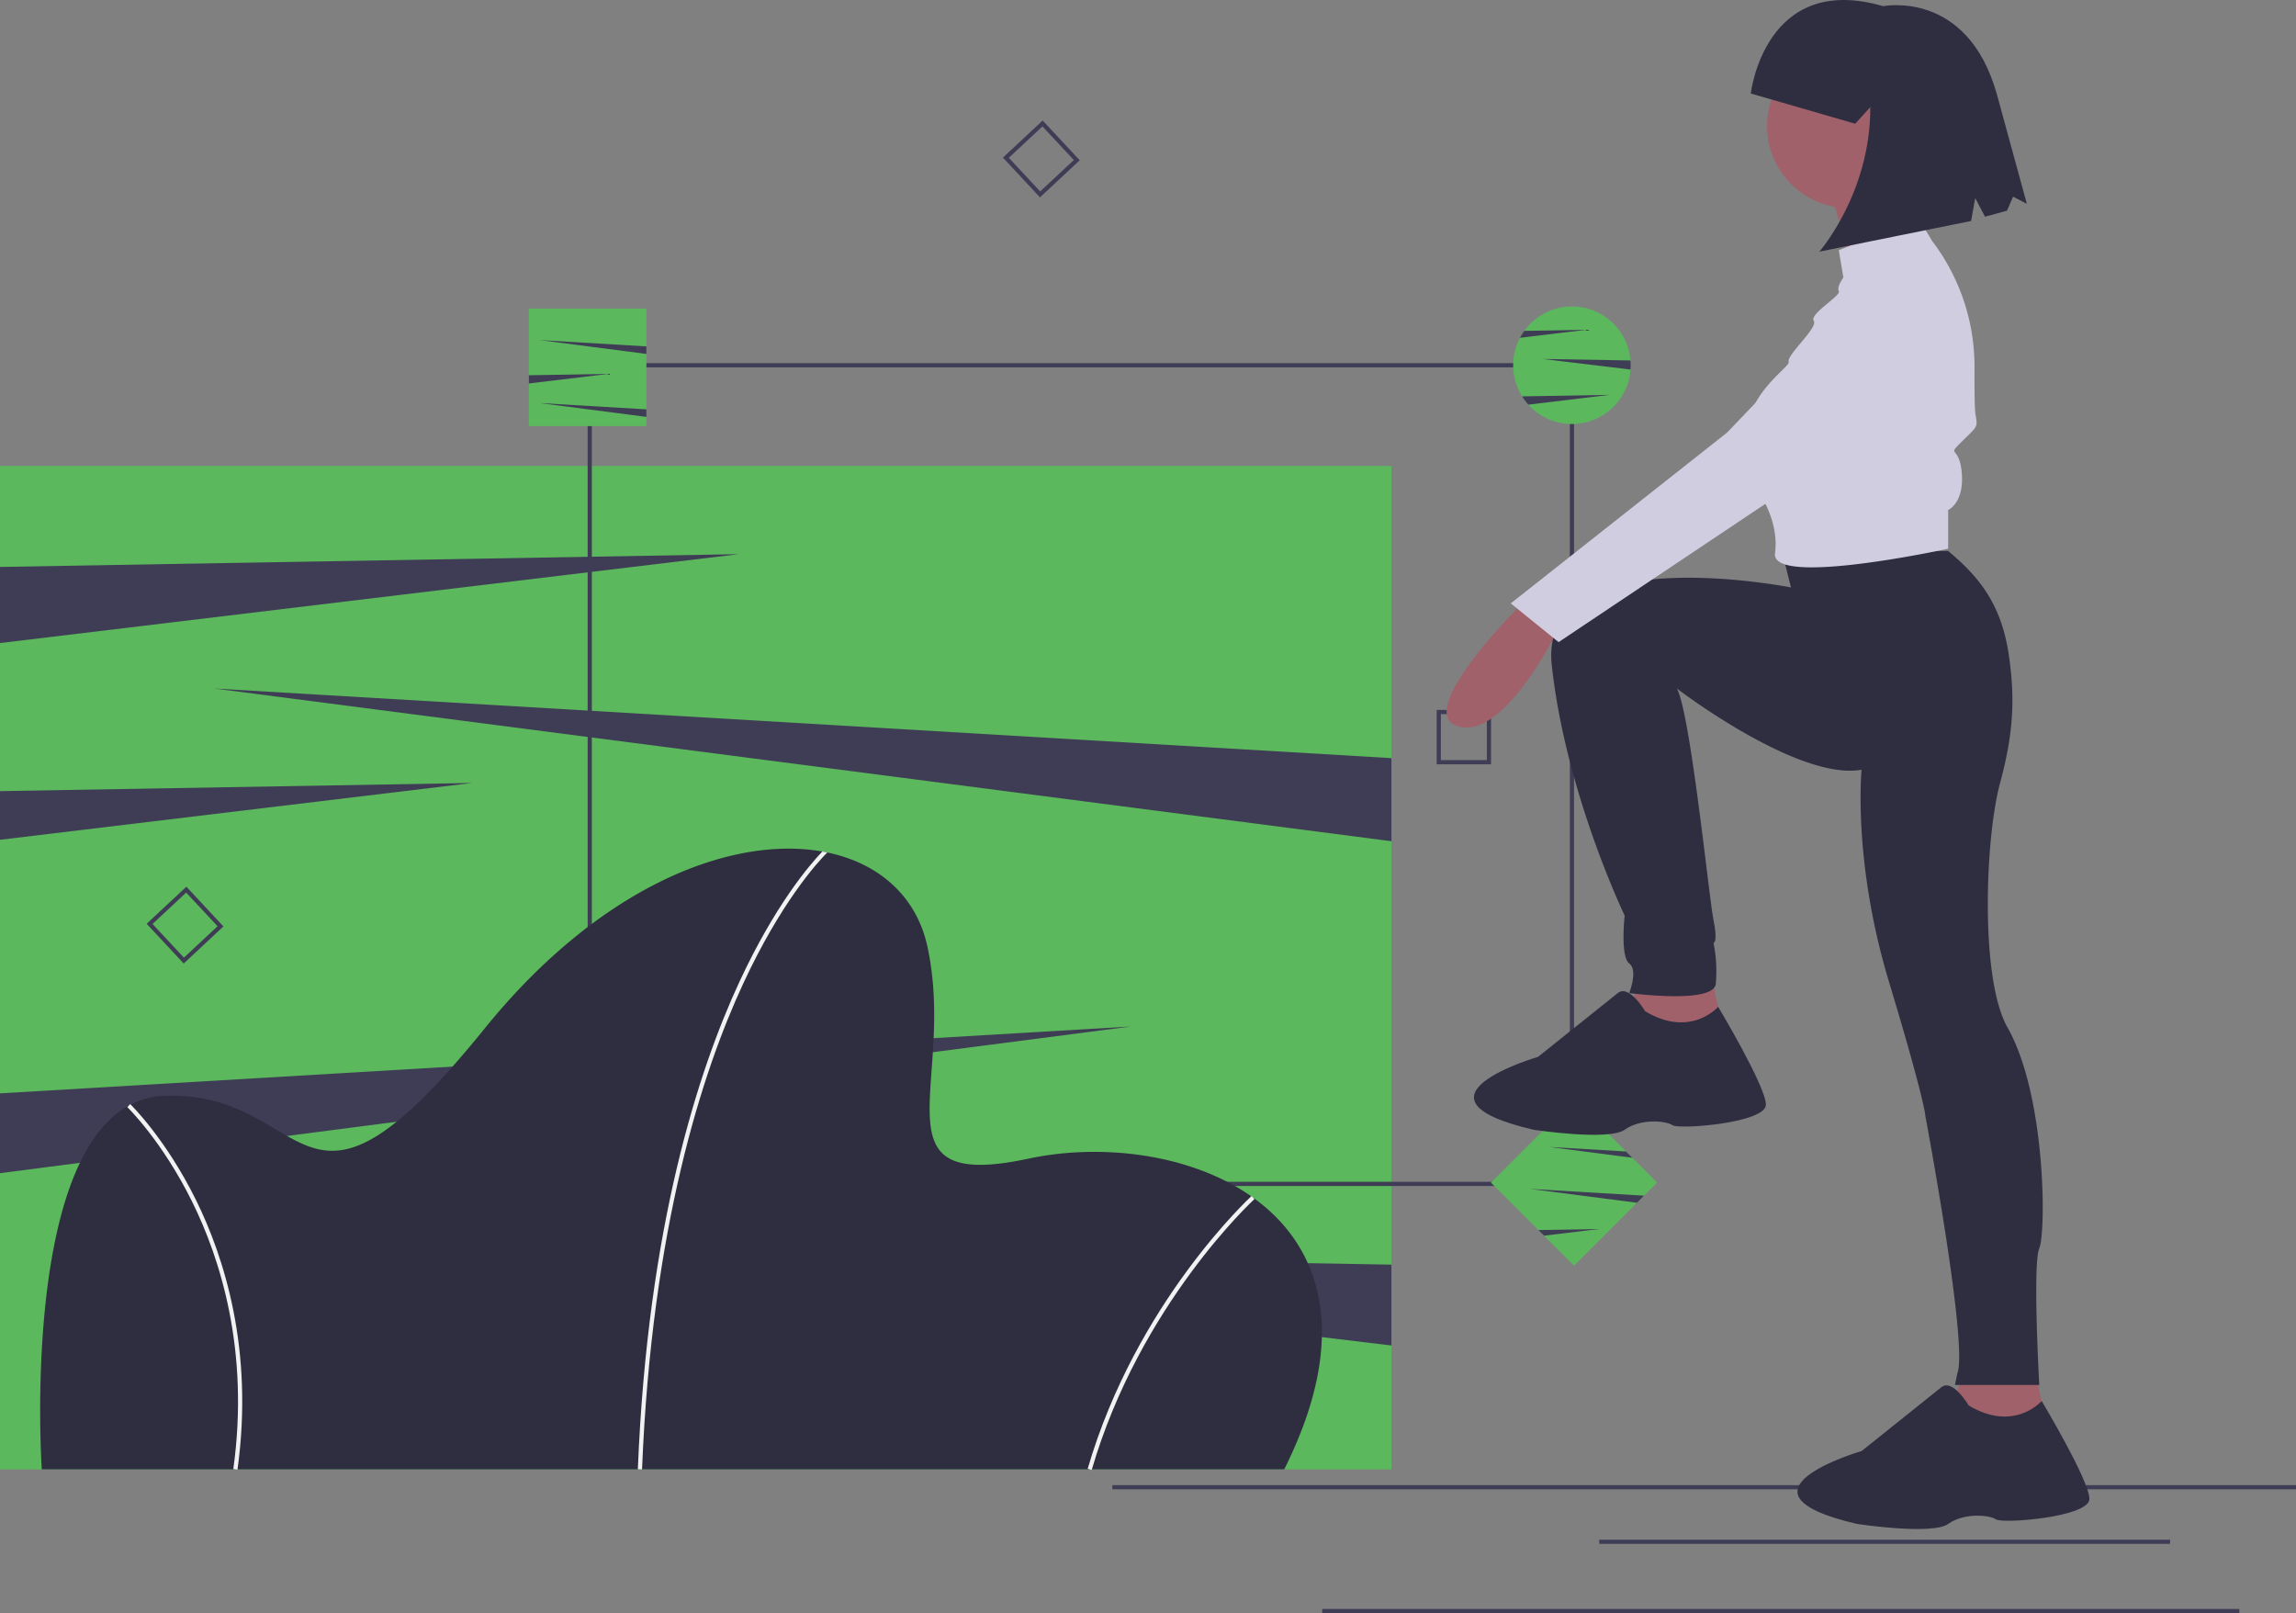 <svg id="a272bf3b-65e5-490b-bdf0-082990667e29" data-name="Layer 1" xmlns="http://www.w3.org/2000/svg" width="1094" height="768.5" viewBox="0 0 1094 768.5"><rect x="0" y="0" width="1094" height="768.5" fill="#808080" stroke="none"/><title>image_focus</title><path fill="#3f3d56" d="M530 707.5h564v2H530zM495.53 94.016l-17.664-18.938 18.938-17.663 17.664 18.937zm-14.848-18.84 14.946 16.025 16.024-14.947-14.946-16.024zm229.767 288.929h-25.897v-25.897h25.897zm-23.905-1.992h21.913V340.2h-21.913z"/><path fill="#5cb85c" d="M0 222h663v478H0z"/><path fill="#3f3d56" d="M352 264 0 306.35v-36.27L352 264zm311 338.46v38.53L289 596l374 6.46zM539 489 0 558.9v-38.03L539 489zm124-127.83v39.59L102 328l561 33.17zM225 373 0 400.07v-23.18L225 373z"/><path d="M750 565H280V173h470zm-468-2h466V175H282z" fill="#3f3d56"/><path d="M777 174c0 .69-.02 1.37-.08 2.04a27.997 27.997 0 1 1-52.68-15.11 25.74 25.74 0 0 1 2.06-3.31 27.989 27.989 0 0 1 50.6 14.1c.07.75.1 1.51.1 2.28z" fill="#5cb85c"/><path d="M777 174c0 .69-.02 1.37-.08 2.04L735 171l41.9.72c.07.75.1 1.51.1 2.28zm-10 14.11-38.78 4.67a28.058 28.058 0 0 1-2.96-3.95zm-11-31-31.76 3.82a25.74 25.74 0 0 1 2.06-3.31z" fill="#3f3d56"/><path d="M611.91 700h-592s-9.89-145.1 41.44-173.3c.3-.17.61-.34.92-.49A38.144 38.144 0 0 1 78.91 522c71-2 63 78 152-32 55.35-68.41 118.05-91.95 160.91-84.34.79.14 1.57.29 2.35.45 24.84 5.16 42.61 21.06 47.74 44.89 14 65-27 117 48 101 35.11-7.49 77.45-2.27 106.3 17.92l.84.6c32.2 23.06 47.03 65.15 14.86 129.48z" fill="#2f2e41"/><path d="M394.17 406.11c-4.94 4.98-22.19 23.99-40.05 62.47-19.43 41.87-43.55 116-48.2 231.42v.04l-1-.04-1-.04c4.66-115.88 28.93-190.33 48.46-232.38 16.95-36.46 33.4-55.6 39.44-61.92.79.14 1.57.29 2.35.45zm126.006 294.17-1.92-.56c23.119-79.353 77.561-129.454 78.11-129.951l1.343 1.48c-.543.493-54.578 50.24-77.533 129.03zm-407.024-.142-1.982-.276c7.844-56.57-6.324-100.46-19.592-127.318-14.366-29.08-30.757-44.963-30.92-45.12l1.383-1.443c.166.159 16.81 16.286 31.33 45.677 13.392 27.11 27.694 71.405 19.78 128.48z" fill="#f2f2f2"/><path fill="#5cb85c" d="M252 147h56v56h-56z"/><path fill="#3f3d56" d="m257 162 51 3.02v3.59L257 162zm0 30 51 3.02v3.59L257 192zm-5-9.32 38-4.57-38 .66v3.91z"/><path fill="#5cb85c" d="m789.6 563.39-39.6 39.6-39.6-39.6 39.6-39.6 27.76 27.76 11.84 11.84z"/><path fill="#3f3d56" d="m774.77 548.56 2.99 2.99-39.76-5.16 36.77 2.17zM729 566.39l54.38 3.22-3.39 3.39-50.99-6.61zm33 19.11-26.32 3.17-2.67-2.67 28.99-.5zM87.53 459.016l-17.664-18.938 18.938-17.663 17.664 18.937zm-14.849-18.84 14.947 16.025 16.024-14.947-14.946-16.024z"/><path d="M726.356 286.368s-54.276 53.19-31.48 59.703 48.848-48.848 48.848-48.848zm54.276 179.11-6.513 30.395 48.848 2.171-7.599-32.566h-34.736zm154.144 187.795-6.513 30.395 48.848 2.171-7.599-32.566h-34.736z" fill="#a0616a"/><path d="m849.02 262.486 4.342 17.368s-120.493-23.881-113.98 36.908S774.12 436.17 774.12 436.17s-2.171 19.54 2.17 22.796 0 14.112 0 14.112 40.165 5.428 41.25-4.342a68.083 68.083 0 0 0-1.085-19.54s2.17 0 0-10.855S805.514 339.94 799 328c0 0 57.618 44.124 88.013 38.696 0 0-4.342 43.42 13.026 100.953s17.368 64.046 17.368 64.046 20.625 109.638 15.198 122.664l-1.086 5.427h40.164s-3.256-57.532 0-65.13 3.257-72.73-15.197-105.296C943.418 466.298 945.852 399.43 953 373c6.003-22.195 7.519-39.278 4-62-3.763-24.299-15-37-28.737-48.514z" fill="#2f2e41"/><circle cx="881.042" cy="60.037" r="39.079" fill="#a0616a"/><path d="M870.73 87.717s11.94 34.737 10.855 41.25 34.737-13.026 34.737-13.026-14.112-34.737-9.77-44.506z" fill="#a0616a"/><path d="m914.15 104-37.992 15.198 2.17 13.026s-3.256 4.342-2.17 6.513-14.112 10.855-11.941 14.112-13.026 16.282-11.94 19.539-34.738 22.796-15.198 60.79c0 0 10.13 13.169 8.861 28.743q-.067.821-.177 1.65c-2.171 16.283 82.5-2.17 82.5-2.17v-18.454s7.598-3.257 6.513-17.369-7.599-7.598 0-15.197 7.598-6.513 6.513-13.026c-.434-2.6-.521-11.953-.47-22.25a98.776 98.776 0 0 0-20.155-60.25z" fill="#d0cde1"/><path d="m893.526 132.224-70.559 73.815-103.124 81.414 22.796 18.454L932.605 178.9s16.282-69.473-39.08-46.677z" fill="#d0cde1"/><path d="M783.888 481.761s-7.598-13.026-13.026-8.684l-37.993 30.395s-67.302 19.539-2.171 34.736c0 0 35.822 5.428 43.42 0s19.54-4.342 22.797-2.17 44.506-1.086 44.506-9.77-22.75-46.638-22.75-46.638-13.072 15.157-34.783 2.131zm154.144 187.795s-7.598-13.026-13.026-8.684l-37.993 30.394s-67.302 19.54-2.171 34.737c0 0 35.822 5.428 43.42 0s19.54-4.342 22.796-2.17 44.507-1.086 44.507-9.77-22.75-46.639-22.75-46.639-13.072 15.158-34.783 2.132zM834.21 44.539s6.607-58.083 63.119-41.591c0 0 39.979-8.132 54.099 41.8l14.332 52.349-6.56-3.41-2.9 6.675-10.47 2.867-4.674-8.85-1.97 10.894-72.304 14.618s24.453-27.939 24.28-68.859l-7.202 7.91z" fill="#2f2e41"/><path fill="#3f3d56" d="M762 733.5h272v2H762zm-132 33h437v2H630z"/></svg>